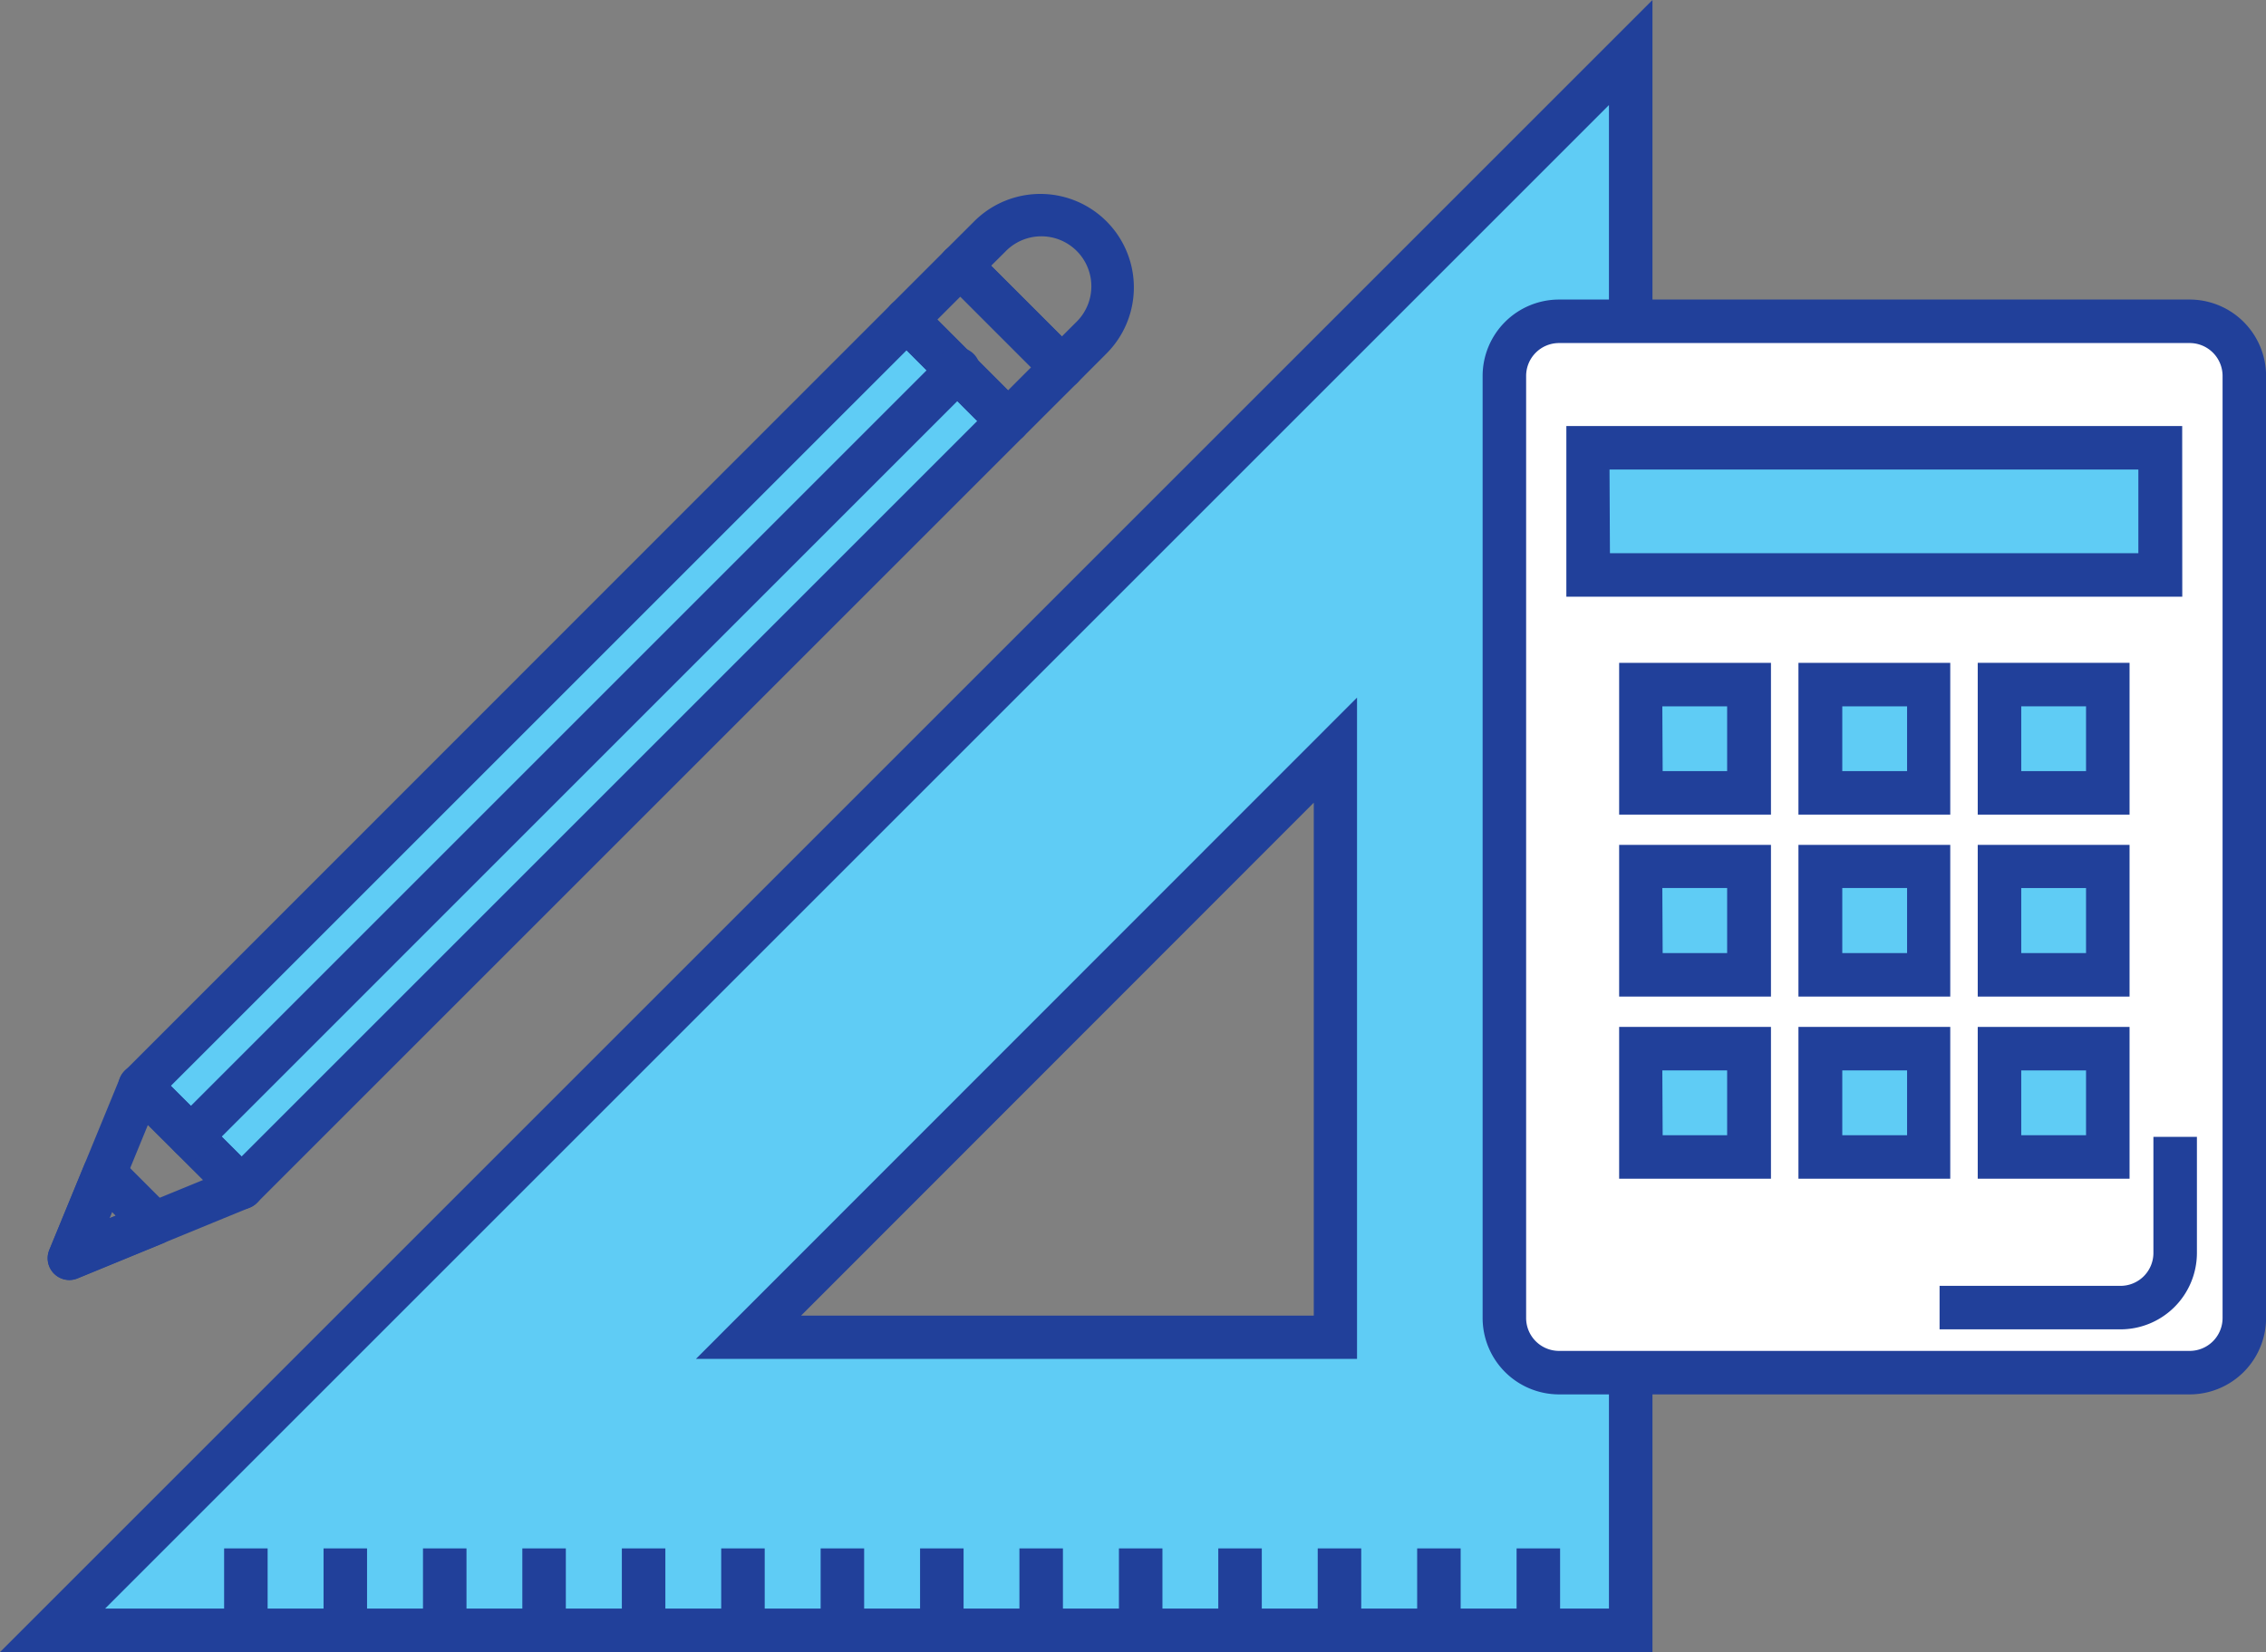 <svg xmlns="http://www.w3.org/2000/svg" viewBox="0 0 275.52 200.92"><rect x="0" y="0" width="275.52" height="200.92" fill="#808080" stroke="none"/><defs><style>.cls-1{fill:#5fccf5;}.cls-2{fill:#21409a;}.cls-3{fill:#fff;}</style></defs><title>icon</title><g id="Capa_2" data-name="Capa 2"><path class="cls-1" d="M6.39,198.28H198.28V6.39Zm156-35.67H91l71.38-71.38Z"/><path class="cls-2" d="M200.92,200.92H0L200.92,0ZM12.78,195.63H195.63V12.78ZM165,165.26H84.62L165,84.84ZM97.4,160h62.34V97.62Z"/><rect class="cls-2" x="27.25" y="188.31" width="5.29" height="9.97"/><rect class="cls-2" x="39.34" y="188.31" width="5.29" height="9.97"/><rect class="cls-2" x="51.43" y="188.31" width="5.29" height="9.97"/><rect class="cls-2" x="63.51" y="188.31" width="5.29" height="9.97"/><rect class="cls-2" x="75.61" y="188.31" width="5.29" height="9.97"/><rect class="cls-2" x="87.69" y="188.31" width="5.29" height="9.97"/><rect class="cls-2" x="99.78" y="188.31" width="5.29" height="9.97"/><rect class="cls-2" x="111.87" y="188.31" width="5.29" height="9.97"/><rect class="cls-2" x="123.95" y="188.31" width="5.29" height="9.97"/><rect class="cls-2" x="136.05" y="188.31" width="5.29" height="9.97"/><rect class="cls-2" x="148.13" y="188.31" width="5.29" height="9.97"/><rect class="cls-2" x="160.22" y="188.31" width="5.29" height="9.97"/><rect class="cls-2" x="172.31" y="188.31" width="5.29" height="9.97"/><rect class="cls-2" x="184.4" y="188.31" width="5.29" height="9.97"/><rect class="cls-3" x="182.92" y="39.07" width="89.96" height="127.86" rx="6.64" ry="6.64"/><path class="cls-2" d="M266.24,169.58H189.56a9.3,9.3,0,0,1-9.29-9.29V45.72a9.3,9.3,0,0,1,9.29-9.29h76.68a9.3,9.3,0,0,1,9.29,9.29V160.29A9.3,9.3,0,0,1,266.24,169.58ZM189.56,41.72a4,4,0,0,0-4,4V160.29a4,4,0,0,0,4,4h76.68a4,4,0,0,0,4-4V45.72a4,4,0,0,0-4-4Z"/><rect class="cls-1" x="193.1" y="54.46" width="69.59" height="15.46"/><path class="cls-2" d="M265.34,72.57H190.45V51.81h74.88Zm-69.59-5.29H260V57.1h-64.3Z"/><rect class="cls-1" x="199.51" y="83.25" width="13.17" height="13.17"/><path class="cls-2" d="M215.33,99.07H196.87V80.61h18.46Zm-13.17-5.29H210V85.9h-7.88Z"/><rect class="cls-1" x="221.31" y="83.25" width="13.17" height="13.17"/><path class="cls-2" d="M237.13,99.07H218.67V80.61h18.46ZM224,93.78h7.88V85.9H224Z"/><rect class="cls-1" x="243.11" y="83.25" width="13.17" height="13.17"/><path class="cls-2" d="M258.93,99.07H240.47V80.61h18.46Zm-13.17-5.29h7.88V85.9h-7.88Z"/><rect class="cls-1" x="199.51" y="105.39" width="13.17" height="13.16"/><path class="cls-2" d="M215.33,121.2H196.87V102.75h18.46Zm-13.17-5.29H210V108h-7.88Z"/><rect class="cls-1" x="221.31" y="105.39" width="13.17" height="13.16"/><path class="cls-2" d="M237.13,121.2H218.67V102.75h18.46ZM224,115.91h7.88V108H224Z"/><rect class="cls-1" x="243.11" y="105.39" width="13.17" height="13.16"/><path class="cls-2" d="M258.93,121.2H240.47V102.75h18.46Zm-13.17-5.29h7.88V108h-7.88Z"/><rect class="cls-1" x="199.51" y="127.53" width="13.17" height="13.17"/><path class="cls-2" d="M215.33,143.35H196.87V124.89h18.46Zm-13.17-5.29H210v-7.88h-7.88Z"/><rect class="cls-1" x="221.31" y="127.53" width="13.17" height="13.17"/><path class="cls-2" d="M237.13,143.35H218.67V124.89h18.46ZM224,138.06h7.88v-7.88H224Z"/><rect class="cls-1" x="243.11" y="127.53" width="13.17" height="13.17"/><path class="cls-2" d="M258.93,143.35H240.47V124.89h18.46Zm-13.17-5.29h7.88v-7.88h-7.88Z"/><path class="cls-2" d="M257.83,161.67h-22v-5.29h22a4,4,0,0,0,4-4V138.26h5.29v14.12A9.3,9.3,0,0,1,257.83,161.67Z"/><polygon class="cls-1" points="29.36 144.43 17.01 132.09 110.23 38.87 122.56 51.22 29.36 144.43"/><path class="cls-2" d="M29.36,147.07a2.64,2.64,0,0,1-1.87-.77L15.14,134a2.65,2.65,0,0,1,0-3.74L108.36,37a2.65,2.65,0,0,1,1.87-.78h0a2.65,2.65,0,0,1,1.87.78l12.34,12.35a2.65,2.65,0,0,1,0,3.74L31.23,146.3A2.64,2.64,0,0,1,29.36,147.07Zm-8.6-15,8.6,8.59,89.47-89.47-8.59-8.6Z"/><path class="cls-2" d="M122.56,53.87h0a2.64,2.64,0,0,1-1.87-.78L108.36,40.74a2.65,2.65,0,0,1,0-3.74l6.54-6.54a2.65,2.65,0,0,1,1.87-.78h0a2.65,2.65,0,0,1,1.87.77L131,42.8a2.65,2.65,0,0,1,0,3.74l-6.55,6.54A2.65,2.65,0,0,1,122.56,53.87Zm-8.59-15,8.6,8.6,2.8-2.8-8.6-8.6Z"/><path class="cls-2" d="M129.11,47.32a2.65,2.65,0,0,1-1.87-.77L114.9,34.2a2.65,2.65,0,0,1,0-3.74l3.56-3.55A11.37,11.37,0,0,1,134.53,43L131,46.54a2.65,2.65,0,0,1-1.87.78Zm-8.6-15,8.6,8.6,1.68-1.68a6.08,6.08,0,1,0-8.59-8.6Z"/><path class="cls-2" d="M8.41,155.67A2.65,2.65,0,0,1,6,152l8.6-20.94a2.65,2.65,0,0,1,4.32-.87l12.35,12.34a2.65,2.65,0,0,1-.87,4.32l-20.95,8.6A2.64,2.64,0,0,1,8.41,155.67ZM18,136.77l-4.68,11.4,11.41-4.68Z"/><path class="cls-2" d="M8.41,155.67A2.65,2.65,0,0,1,6,152l4.25-10.33a2.65,2.65,0,0,1,4.32-.86l6.09,6.09a2.65,2.65,0,0,1-.87,4.32L9.42,155.48A2.64,2.64,0,0,1,8.41,155.67Zm5.18-8.3-.33.8.8-.33Z"/><path class="cls-2" d="M23.19,140.9a2.65,2.65,0,0,1-1.87-4.52l93.21-93.21a2.65,2.65,0,1,1,3.74,3.74L25.06,140.13A2.64,2.64,0,0,1,23.19,140.9Z"/></g></svg>
